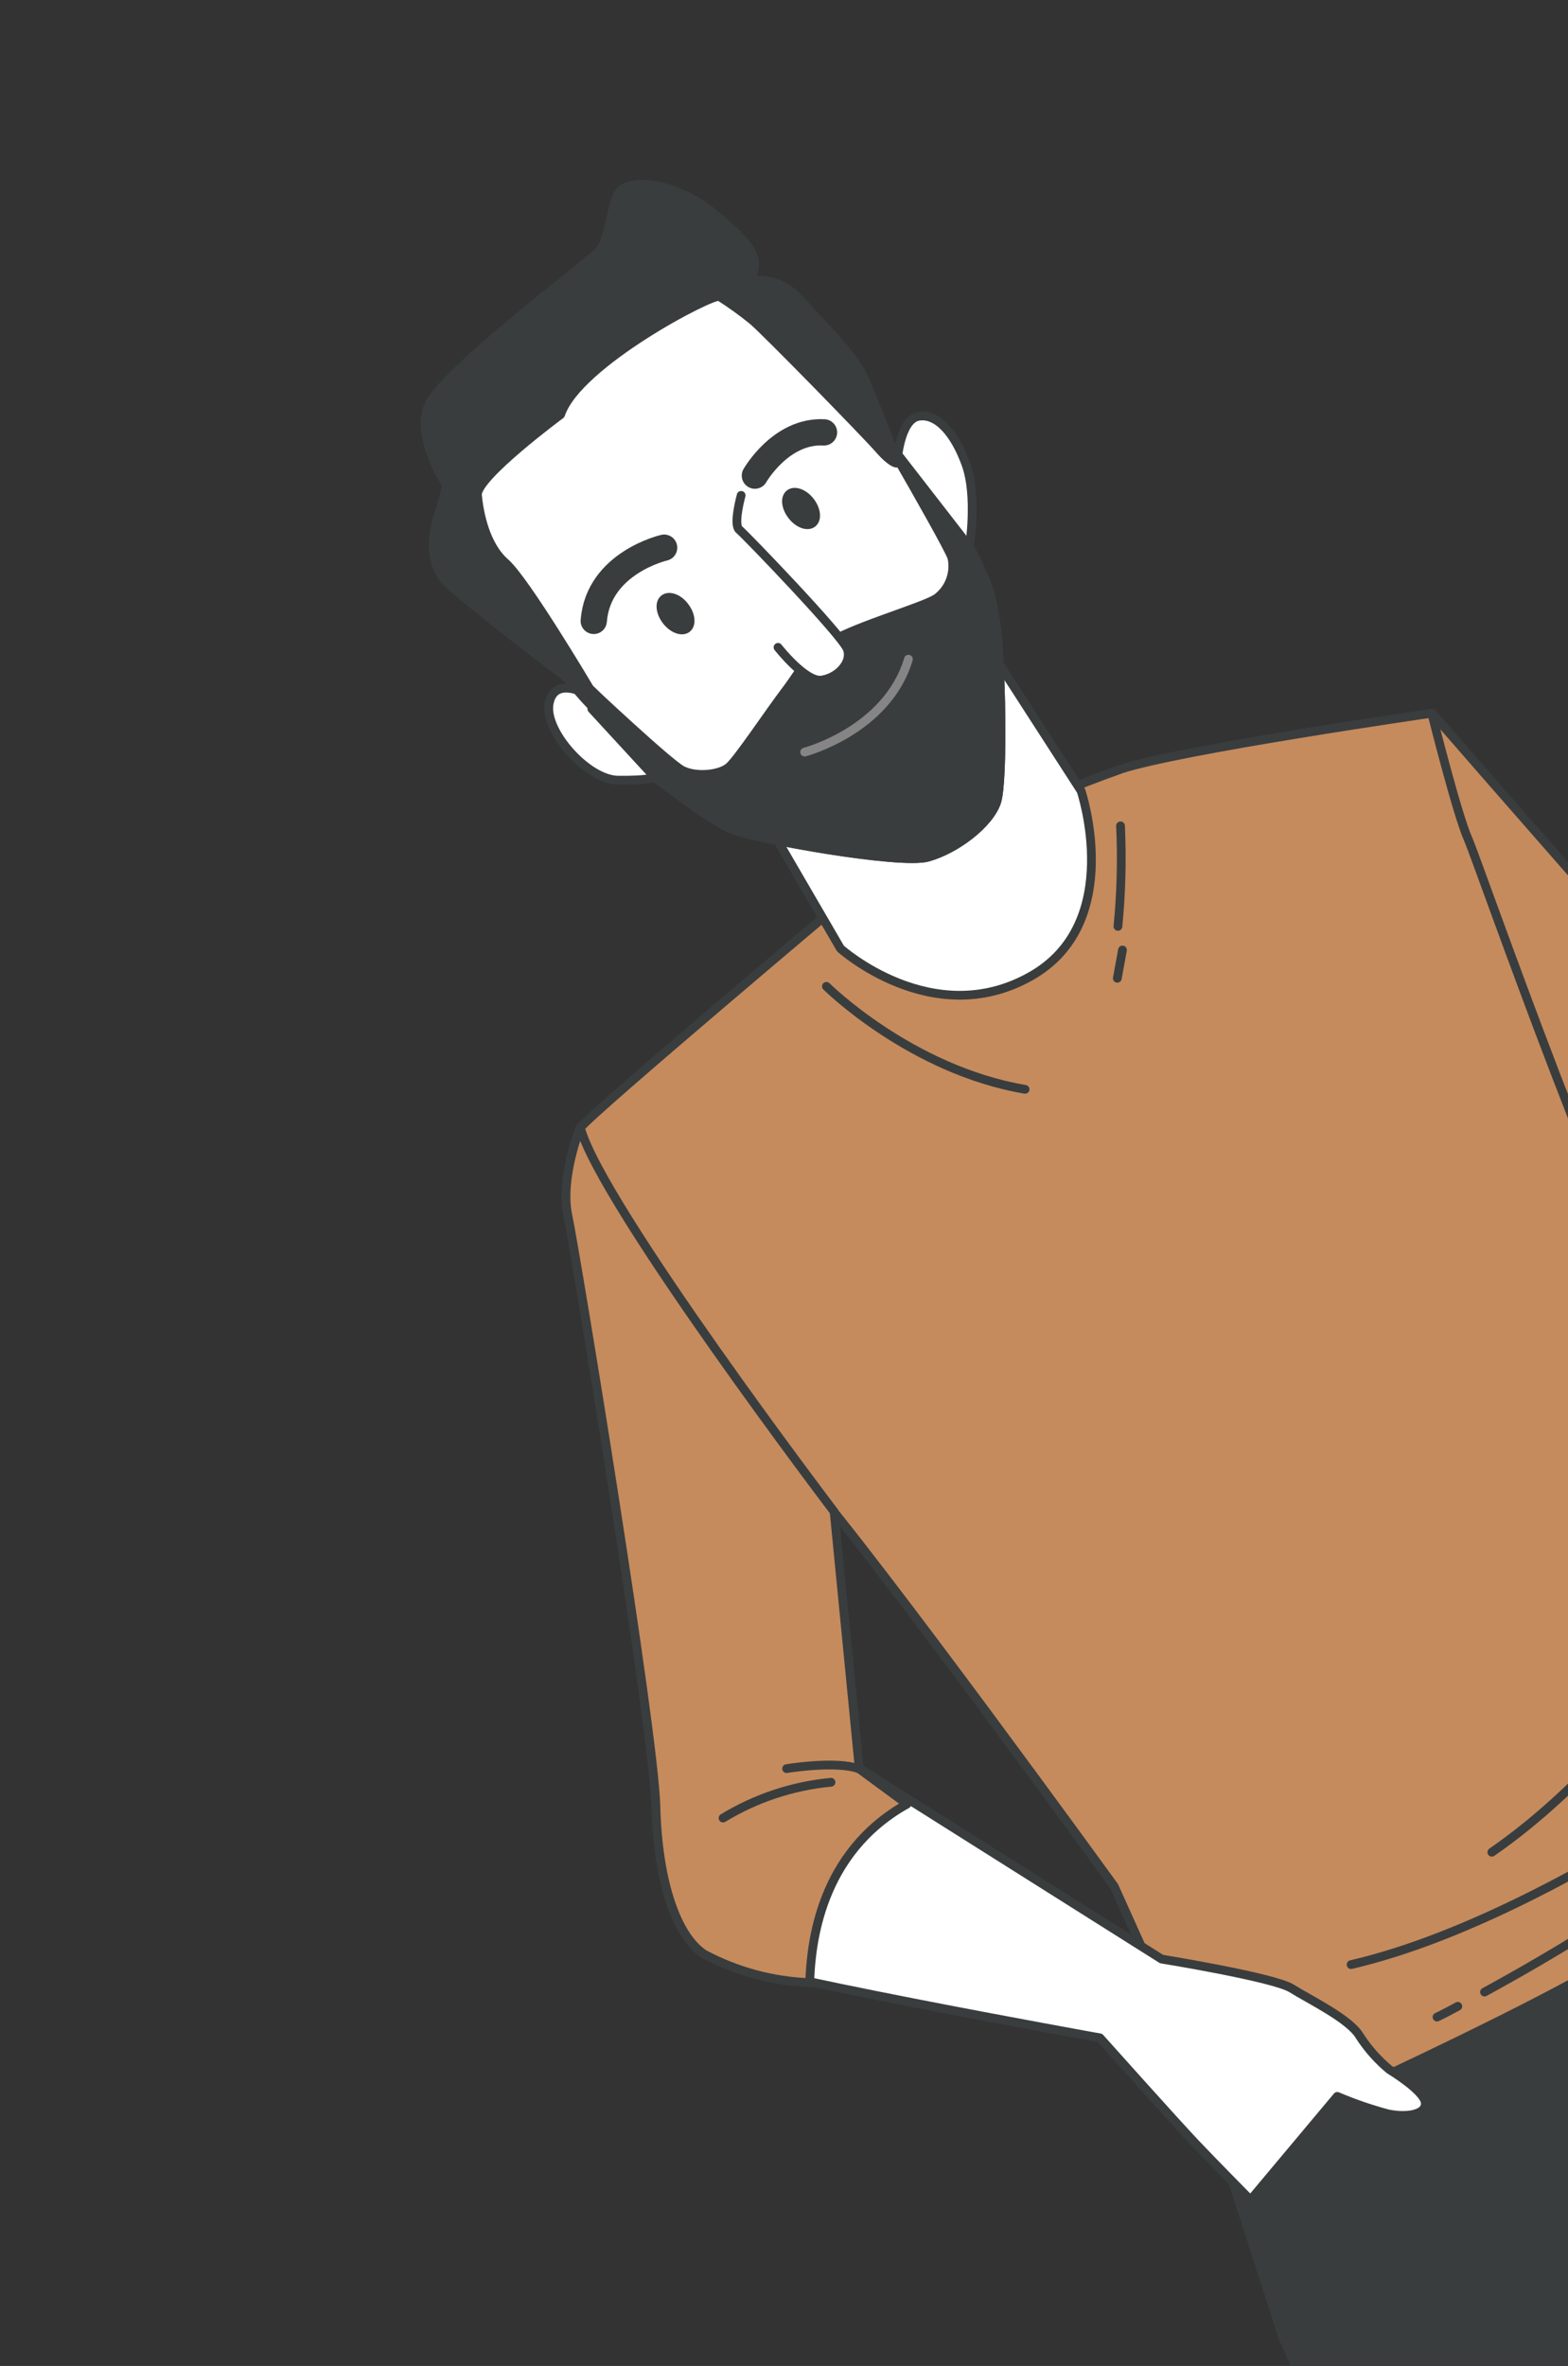 <svg width="179" height="270" viewBox="0 0 179 270" fill="none" xmlns="http://www.w3.org/2000/svg">
<rect x="0" y="0" width="179" height="270" fill="#333333" stroke="none"/>
<path d="M213.837 137.593C209.432 134.253 163.499 81.404 163.499 81.404C164.444 91.804 183 136.532 183 136.532L195.82 158.846L197.536 163.354C200.604 158.138 208.72 146.882 219.854 151.528C219.762 151.052 219.682 150.647 219.595 150.345C217.777 144.027 218.229 140.906 213.837 137.593Z" fill="#C58B5D" stroke="#3A3D3E" stroke-linecap="round" stroke-linejoin="round"/>
<path d="M167.278 313.693L146.443 266.712L137.723 239.657L213.361 200.79L228.827 215.842L259.887 270.772L220.975 289.118L195.856 254.88L195.459 259.501L210.338 293.148L167.278 313.693Z" fill="#3A3D3E" stroke="#3A3D3E" stroke-linecap="round" stroke-linejoin="round"/>
<path d="M97.107 102.081C97.107 102.081 67.819 126.723 66.243 128.705C64.668 130.686 83.531 158.995 91.912 168.564C100.293 178.134 127.193 215.258 127.193 215.258L140.554 244.934C140.554 244.934 173.781 230.263 186.16 222.448C194.824 216.84 203.183 210.773 211.201 204.274C211.201 204.274 203.595 176.064 193.917 159.688C184.239 143.311 168.838 98.544 167.579 95.71C166.321 92.876 163.45 81.394 163.45 81.394C163.45 81.394 134.819 85.528 128.009 87.755C117.301 91.597 106.959 96.392 97.107 102.081Z" fill="#C58B5D" stroke="#3A3D3E" stroke-linecap="round" stroke-linejoin="round"/>
<path d="M94.342 112.561C94.342 112.561 103.932 122.091 117.019 124.312" stroke="#3A3D3E" stroke-linecap="round" stroke-linejoin="round"/>
<path d="M127.917 94.244C128.094 98.07 127.995 101.904 127.621 105.716" stroke="#3A3D3E" stroke-linecap="round" stroke-linejoin="round"/>
<path d="M128.14 108.412L127.551 111.641" stroke="#3A3D3E" stroke-linecap="round" stroke-linejoin="round"/>
<path d="M169.469 227.332C177.03 223.204 190.706 215.23 198.441 207.625" stroke="#3A3D3E" stroke-linecap="round" stroke-linejoin="round"/>
<path d="M164.048 230.186C164.048 230.186 164.953 229.76 166.421 228.957" stroke="#3A3D3E" stroke-linecap="round" stroke-linejoin="round"/>
<path d="M192.027 206.471C182.441 212.615 167.523 221.119 154.238 224.198" stroke="#3A3D3E" stroke-linecap="round" stroke-linejoin="round"/>
<path d="M194.521 185.803C190.049 192.334 181.094 203.941 170.303 211.373" stroke="#3A3D3E" stroke-linecap="round" stroke-linejoin="round"/>
<path d="M86.914 92.724L95.945 108.245C95.945 108.245 106.436 117.671 117.58 111.456C128.509 105.396 123.411 90.243 123.411 90.243L113.076 74.232C113.076 74.232 107.028 87.199 101.16 89.081C95.293 90.963 86.914 92.724 86.914 92.724Z" fill="white" stroke="#3A3D3E" stroke-linecap="round" stroke-linejoin="round"/>
<path d="M66.408 78.965C66.408 78.965 63.122 77.319 62.67 80.417C62.219 83.516 67.067 88.991 70.546 89.031C74.025 89.072 74.763 88.713 74.763 88.713C74.763 88.713 80.959 93.531 83.537 94.615C86.116 95.698 102.652 98.693 105.883 97.833C109.115 96.972 112.94 94.041 113.777 91.524C114.613 89.007 114.249 74.563 113.715 71.321C113.182 68.079 113.028 67.378 112.246 65.624C111.463 63.87 110.674 62.407 110.674 62.407C110.674 62.407 111.585 56.649 110.278 53.008C108.971 49.368 106.933 47.134 104.845 47.511C102.756 47.887 102.423 52.599 102.423 52.599L87.137 36.379C87.137 36.379 82.498 32.12 80.395 32.349C78.291 32.578 65.663 40.522 61.114 45.552C56.565 50.582 52.215 55.684 53.004 58.508C53.793 61.331 66.408 78.965 66.408 78.965Z" fill="white" stroke="#3A3D3E" stroke-linecap="round" stroke-linejoin="round"/>
<path d="M63.999 47.31C63.999 47.31 54.31 54.476 54.504 56.507C54.699 58.538 55.401 62.231 57.69 64.225C59.979 66.22 67.316 78.592 67.316 78.592C67.316 78.592 70.868 81.882 69.442 81.835C68.016 81.789 64.893 77.347 64.258 76.96C63.623 76.575 54.436 69.541 51.329 66.749C48.222 63.958 49.849 59.177 50.278 58.024C50.575 57.151 50.804 56.256 50.961 55.347C50.961 55.347 47.485 50.131 48.869 46.383C50.253 42.635 67.113 30.043 68.37 28.676C69.627 27.31 69.733 23.313 70.705 21.904C71.677 20.495 76.682 20.512 81.311 24.234C85.94 27.955 86.399 29.397 86.059 30.74L85.813 32.117C85.813 32.117 88.71 31.226 91.499 34.4C94.289 37.573 97.401 40.351 98.697 43.289C99.994 46.227 102.196 51.999 102.446 52.577C102.697 53.156 101.777 52.893 100.348 51.245C98.918 49.597 87.356 37.757 85.903 36.552C84.699 35.577 83.442 34.672 82.136 33.839C81.448 33.412 65.913 41.498 63.999 47.31Z" fill="#3A3D3E" stroke="#3A3D3E" stroke-linecap="round" stroke-linejoin="round"/>
<path d="M105.883 97.833C109.094 96.927 112.94 94.041 113.777 91.524C114.613 89.007 114.249 74.563 113.715 71.321C113.182 68.079 113.028 67.378 112.246 65.624C111.463 63.87 110.674 62.407 110.674 62.407L102.507 51.885L102.447 52.345C104.451 55.822 108.303 62.585 108.668 63.64C108.853 64.494 108.789 65.383 108.483 66.202C108.177 67.02 107.642 67.734 106.942 68.257C105.56 69.218 97.95 71.391 94.966 73.152C91.982 74.912 91.476 76.466 89.668 78.845C87.859 81.223 84.332 86.523 83.263 87.491C82.194 88.46 79.411 88.7 77.873 87.899C76.334 87.099 67.333 78.629 67.333 78.629C67.538 79.366 67.616 80.133 67.562 80.897L74.789 88.745C74.789 88.745 80.985 93.563 83.563 94.647C86.142 95.731 102.652 98.693 105.883 97.833Z" fill="#3A3D3E" stroke="#3A3D3E" stroke-linecap="round" stroke-linejoin="round"/>
<path d="M84.609 56.531C84.609 56.531 83.682 59.865 84.385 60.44C85.087 61.015 96.21 72.554 96.738 74.096C97.266 75.638 95.62 77.354 93.785 77.611C91.949 77.868 88.816 73.873 88.816 73.873" fill="white"/>
<path d="M84.609 56.531C84.609 56.531 83.682 59.865 84.385 60.44C85.087 61.015 96.21 72.554 96.738 74.096C97.266 75.638 95.62 77.354 93.785 77.611C91.949 77.868 88.816 73.873 88.816 73.873" stroke="#3A3D3E" stroke-linecap="round" stroke-linejoin="round"/>
<path d="M86.178 54.277C86.178 54.277 89.134 49.08 94.066 49.342" stroke="#3A3D3E" stroke-width="3" stroke-linecap="round" stroke-linejoin="round"/>
<path d="M75.815 62.501C75.815 62.501 68.31 64.216 67.781 70.855" stroke="#3A3D3E" stroke-width="3" stroke-linecap="round" stroke-linejoin="round"/>
<path d="M78.126 69.184C78.856 70.1 79 71.226 78.444 71.688C77.888 72.149 76.845 71.789 76.114 70.873C75.384 69.957 75.235 68.844 75.787 68.374C76.339 67.904 77.423 68.255 78.126 69.184Z" fill="#3A3D3E" stroke="#3A3D3E" stroke-linecap="round" stroke-linejoin="round"/>
<path d="M92.458 57.187C93.189 58.103 93.328 59.22 92.772 59.681C92.215 60.142 91.172 59.783 90.442 58.867C89.712 57.951 89.563 56.838 90.119 56.377C90.676 55.915 91.728 56.271 92.458 57.187Z" fill="#3A3D3E" stroke="#3A3D3E" stroke-linecap="round" stroke-linejoin="round"/>
<path d="M91.855 85.829C91.855 85.829 101.283 83.362 103.704 75.223" stroke="#858585" stroke-linecap="round" stroke-linejoin="round"/>
<path d="M219.841 151.501C208.707 146.855 200.555 158.128 197.523 163.327L205.288 185.846L206.086 190.401C206.086 190.401 201.98 203.171 201.788 205.484C201.513 207.613 200.857 209.676 199.849 211.572C199.096 213.165 196.831 215.206 197.167 216.529C197.503 217.852 201.81 216.551 202.749 215.379C203.689 214.206 205.278 209.51 205.278 209.51L205.802 215.664L224.792 215.092C224.792 215.092 223.508 210.025 222.666 206.973C221.824 203.92 219.441 196.918 219.104 195.595C218.768 194.272 221.44 158.972 219.712 150.876L219.841 151.501Z" fill="white" stroke="#3A3D3E" stroke-linecap="round" stroke-linejoin="round"/>
<path d="M66.235 128.687C66.235 128.687 63.914 134.457 64.827 138.715C65.739 142.972 74.656 197.363 74.878 206.136C75.1 214.909 77.312 221.008 80.388 223.007C83.465 225.006 125.563 232.554 125.563 232.554C125.563 232.554 134.241 242.26 136.503 244.643C138.765 247.026 142.756 251.059 142.756 251.059L152.661 239.237C154.526 240.03 156.445 240.691 158.403 241.217C160.558 241.683 162.874 241.32 162.705 239.93C162.536 238.539 158.618 236.185 158.618 236.185C157.3 235.092 156.156 233.805 155.226 232.367C154.121 230.422 149.471 228.181 147.447 226.913C145.423 225.645 132.602 223.564 132.602 223.564L98.131 201.828L91.962 168.552C91.962 168.552 68.73 137.637 66.235 128.687Z" fill="white" stroke="#3A3D3E" stroke-linecap="round" stroke-linejoin="round"/>
<path d="M98.095 201.868L95.221 172.51C95.221 172.51 68.726 137.628 66.235 128.687C66.235 128.687 63.914 134.457 64.827 138.715C65.739 142.972 74.656 197.363 74.878 206.136C75.1 214.909 77.312 221.008 80.388 223.007C84.104 224.99 88.223 226.099 92.432 226.251C92.586 221.889 93.534 211.47 103.544 205.877L98.095 201.868Z" fill="#C58B5D" stroke="#3A3D3E" stroke-linecap="round" stroke-linejoin="round"/>
<path d="M82.541 207.476C86.287 205.198 90.501 203.8 94.866 203.39" stroke="#3A3D3E" stroke-linecap="round" stroke-linejoin="round"/>
<path d="M89.797 201.833C89.797 201.833 95.465 200.886 98.095 201.868" stroke="#3A3D3E" stroke-linecap="round" stroke-linejoin="round"/>
</svg>
